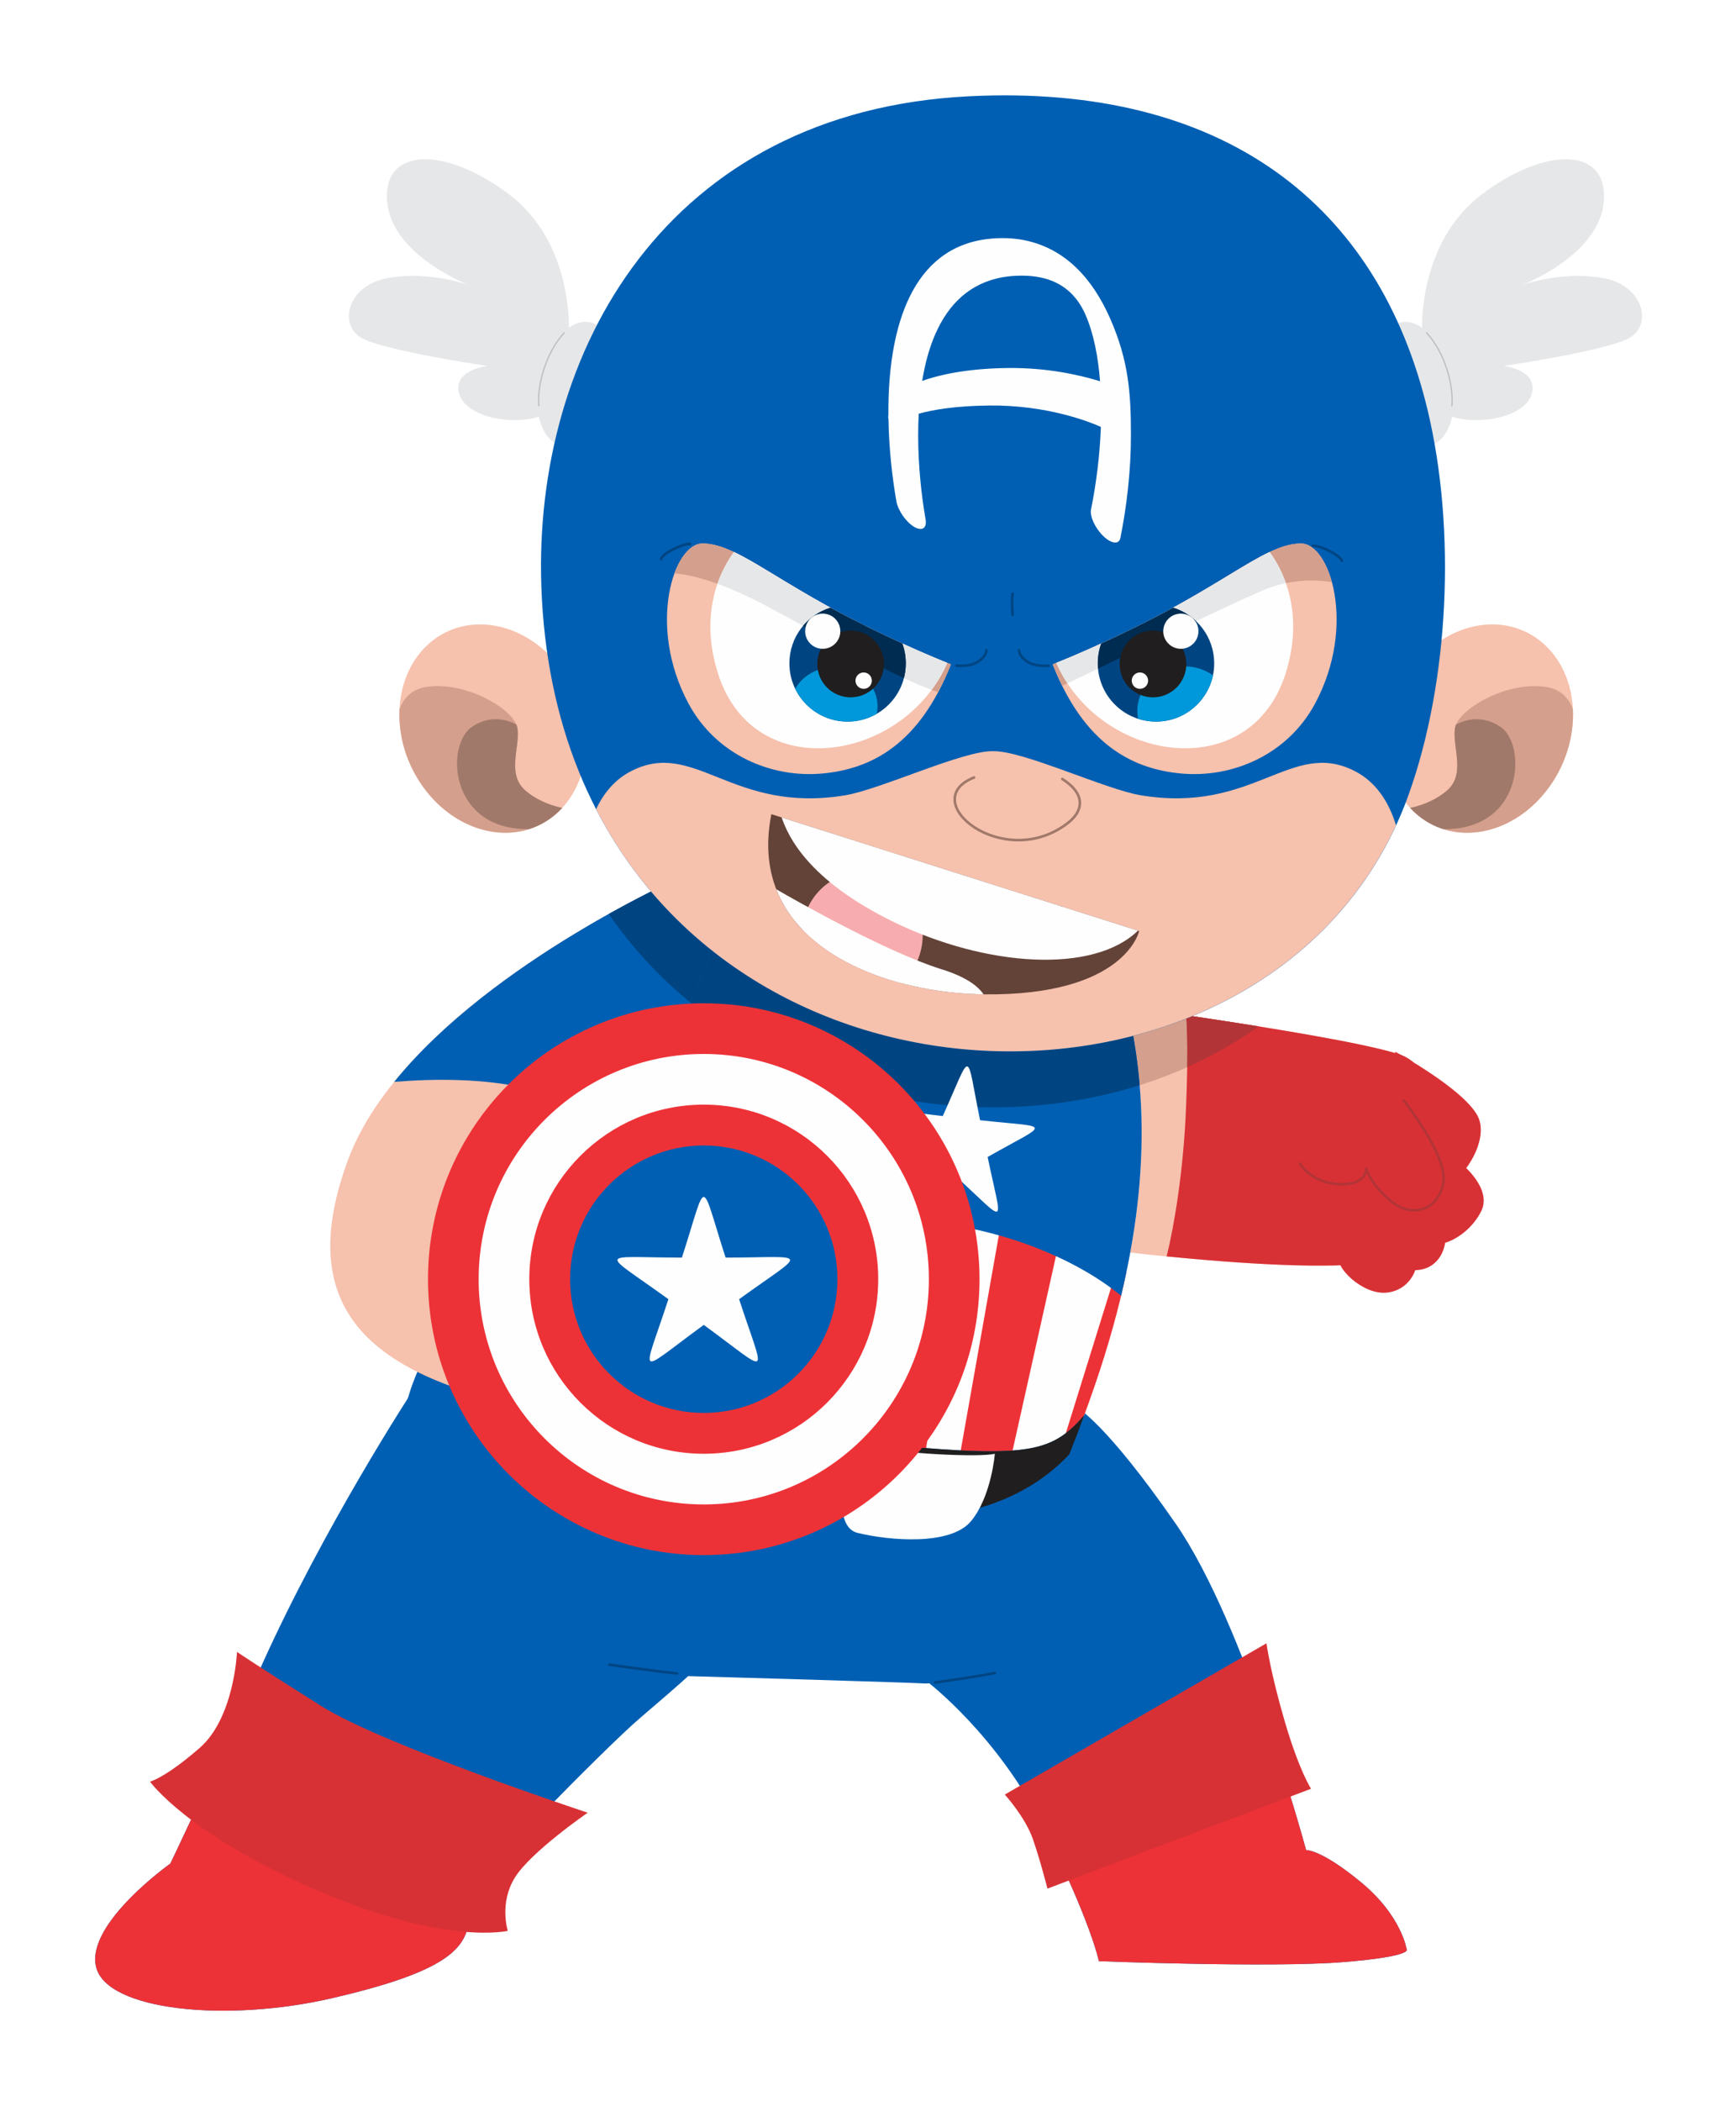 <svg width="291" height="352" viewBox="0 0 291 352" fill="none" xmlns="http://www.w3.org/2000/svg">
<g filter="url(#filter0_d_23_410)">
<path fill-rule="evenodd" clip-rule="evenodd" d="M178.237 163.128C179.266 163.385 223.905 169.174 234.582 172.647C245.259 176.12 241.914 205.322 230.98 207.38C220.046 209.438 191.101 206.094 184.926 205.322C178.752 204.55 178.237 163.128 178.237 163.128V163.128Z" fill="#F6C1AD"/>
<path fill-rule="evenodd" clip-rule="evenodd" d="M178.237 163.128C178.862 163.284 195.572 165.48 210.99 167.959C201.684 174.605 190.622 178.832 179.003 180.591C178.34 171.383 178.237 163.128 178.237 163.128V163.128Z" fill="#D49F8C"/>
<path fill-rule="evenodd" clip-rule="evenodd" d="M198.828 166.087C212.386 168.097 228.677 170.726 234.582 172.647C245.259 176.12 241.915 205.322 230.98 207.38C223.332 208.82 206.875 207.616 195.56 206.498C196.825 201.365 198.392 192.178 198.82 181.395C199.165 172.699 199.029 168.299 198.828 166.087Z" fill="#D83135"/>
<path fill-rule="evenodd" clip-rule="evenodd" d="M198.828 166.087C202.759 166.67 206.92 167.305 210.99 167.959C207.254 170.627 203.234 172.902 199.01 174.789C199.079 170.302 198.97 167.649 198.828 166.087Z" fill="#B23437"/>
<path fill-rule="evenodd" clip-rule="evenodd" d="M155.341 277.675C155.341 277.675 167.31 286.692 175.18 302.596C183.049 318.499 184.197 324.566 184.197 324.566C184.197 324.566 213.084 325.688 225.035 324.732C236.986 323.776 235.791 322.581 235.791 322.581C235.791 322.581 234.954 316.964 228.142 311.347C221.33 305.73 218.94 305.969 218.94 305.969C218.94 305.969 208.788 268.156 197.038 251.217C185.287 234.278 180.556 231.836 180.556 231.836L155.341 277.675V277.675Z" fill="#005FB3"/>
<path fill-rule="evenodd" clip-rule="evenodd" d="M172.053 296.936C173.139 298.711 174.192 300.599 175.18 302.596C183.049 318.5 184.197 324.566 184.197 324.566C184.197 324.566 213.084 325.688 225.035 324.732C236.986 323.776 235.791 322.581 235.791 322.581C235.791 322.581 234.954 316.964 228.142 311.347C221.33 305.73 218.94 305.969 218.94 305.969C218.94 305.969 214.931 291.038 209.036 275.738C200.526 280.661 180.286 292.349 172.053 296.936V296.936Z" fill="#ED3237"/>
<path fill-rule="evenodd" clip-rule="evenodd" d="M119.682 146.093C119.682 146.093 70.511 215.773 68.039 231.834C65.568 247.895 115.234 276.805 115.234 276.805C115.234 276.805 151.062 277.794 155.016 278.041C158.969 278.288 171.818 261.979 183.431 228.375C195.045 194.771 191.585 173.521 187.632 159.436C184.222 147.288 126.237 132.984 119.682 146.093V146.093Z" fill="#FEFEFE"/>
<path fill-rule="evenodd" clip-rule="evenodd" d="M168.717 261.931C173.325 253.838 178.49 242.673 183.431 228.375C185.835 221.419 187.591 214.995 188.833 209.052L187.623 207.3L177.848 238.718L168.946 242.558L177.673 203.459L167.899 200.318L160.568 241.685L154.633 242.383L161.615 198.921L151.84 195.954L144.859 240.987H133.687L141.018 197.525L131.593 195.256L123.04 235.925L113.265 232.085L122.516 194.732L113.963 192.812L103.665 228.245L93.192 223.183L106.458 190.892L97.382 189.67L82.72 216.725C82.72 216.725 75.563 237.845 79.403 242.209C83.243 246.573 114.487 262.456 115.883 262.631C116.812 262.747 146.853 263.712 168.717 261.931V261.931Z" fill="#ED3237"/>
<path fill-rule="evenodd" clip-rule="evenodd" d="M77.875 210.388C72.541 219.738 68.687 227.627 68.039 231.834C65.568 247.895 115.234 276.805 115.234 276.805C115.234 276.805 151.06 277.822 155.016 278.041C161.08 278.376 172.301 263.613 181.744 233.114C176.439 239.2 172.67 240.226 150.268 238.19C127.866 236.153 90.522 220.025 77.875 210.388V210.388Z" fill="#005FB3"/>
<path fill-rule="evenodd" clip-rule="evenodd" d="M77.874 210.388C76.716 212.419 75.627 214.381 74.626 216.252C81.857 223.488 103.071 242.165 134.983 248.684C159.116 253.615 172.267 247.095 179.244 239.649C180.079 237.557 180.913 235.38 181.744 233.114C176.439 239.2 172.67 240.226 150.268 238.19C127.866 236.153 90.522 220.025 77.874 210.388V210.388Z" fill="#201E1E"/>
<path fill-rule="evenodd" clip-rule="evenodd" d="M119.681 146.093C119.681 146.093 103.616 168.861 89.39 191.367C92.833 193.625 97.583 196.008 103.694 197.463C118.075 200.887 134.854 199.175 153.686 200.545C167.354 201.539 180.119 206.682 187.926 213.092C193.917 188.119 190.949 171.254 187.632 159.436C184.222 147.288 126.237 132.984 119.681 146.093V146.093Z" fill="#005FB3"/>
<path fill-rule="evenodd" clip-rule="evenodd" d="M119.682 146.093C119.682 146.093 115.977 151.344 110.551 159.292C131.826 180.394 164.286 186.253 191.039 177.808C190.43 170.58 189.064 164.537 187.632 159.436C184.222 147.288 126.237 132.984 119.682 146.093V146.093Z" fill="#004582"/>
<path fill-rule="evenodd" clip-rule="evenodd" d="M164.286 183.677C176.425 185.009 176.18 183.82 165.553 189.837C168.038 201.794 169.093 201.194 160.087 192.946C149.483 199.003 150.38 199.822 155.441 188.707C146.402 180.494 145.902 181.601 158.036 182.979C163.054 171.845 161.847 171.711 164.286 183.677V183.677Z" fill="#FEFEFE"/>
<path fill-rule="evenodd" clip-rule="evenodd" d="M115.349 276.801C115.349 276.801 100.798 252.546 86.037 240.892C71.276 229.239 68.993 229.298 68.993 229.298C68.993 229.298 54.443 251.51 43.826 275.076C33.209 298.641 28.547 308.223 28.547 308.223C28.547 308.223 14.304 318.322 16.117 325.573C17.93 332.824 37.87 334.896 55.738 330.752C73.607 326.609 77.75 322.984 78.527 318.322C79.304 313.661 79.304 311.848 79.304 311.848C79.304 311.848 100.539 289.577 107.531 283.621C114.523 277.665 115.349 276.801 115.349 276.801V276.801Z" fill="#005FB3"/>
<path fill-rule="evenodd" clip-rule="evenodd" d="M42.714 277.542C32.883 299.31 28.547 308.223 28.547 308.223C28.547 308.223 14.304 318.322 16.117 325.573C17.93 332.824 37.87 334.896 55.738 330.752C73.607 326.609 77.75 322.984 78.527 318.322C79.304 313.661 79.304 311.848 79.304 311.848C79.304 311.848 85.108 305.761 91.646 299.101C78.087 294.116 58.266 286.598 51.188 282.729C47.618 280.778 44.841 279.024 42.714 277.542V277.542Z" fill="#ED3237"/>
<path fill-rule="evenodd" clip-rule="evenodd" d="M25.145 294.486C25.145 294.486 31.395 303.266 52.974 312.642C74.553 322.017 85.119 319.488 85.119 319.488C85.119 319.488 83.631 314.874 86.309 310.558C88.988 306.243 98.513 299.695 98.513 299.695C98.513 299.695 64.284 288.384 53.867 281.836C43.449 275.288 39.729 272.758 39.729 272.758C39.729 272.758 39.282 283.771 33.478 288.831C27.674 293.891 25.145 294.486 25.145 294.486V294.486Z" fill="#D83135"/>
<path fill-rule="evenodd" clip-rule="evenodd" d="M175.579 312.413L219.767 295.681C219.767 295.681 217.817 292.757 215.38 284.471C212.944 276.186 212.294 271.313 212.294 271.313L168.431 296.655C168.431 296.655 171.843 300.392 173.142 304.128C174.442 307.865 175.579 312.413 175.579 312.413V312.413Z" fill="#D83135"/>
<path fill-rule="evenodd" clip-rule="evenodd" d="M142.722 237.977C142.722 237.977 138.485 251.535 143.779 252.823C149.074 254.111 159.334 255.001 162.769 250.85C166.203 246.7 166.763 239.551 166.763 239.551C164.579 240.161 151.476 239.694 142.722 237.977Z" fill="#FEFEFE"/>
<path fill-rule="evenodd" clip-rule="evenodd" d="M114.206 142.927C114.206 142.927 68.251 163.166 58.25 190.549C48.249 217.931 65.155 227.932 95.157 233.17C125.16 238.409 129.922 232.456 134.446 220.313C138.97 208.169 137.78 196.263 124.207 190.311C110.635 184.358 101.348 184.834 101.348 184.834C101.348 184.834 119.445 159.594 118.73 151.022C118.016 142.45 114.206 142.927 114.206 142.927V142.927Z" fill="#F6C1AD"/>
<path fill-rule="evenodd" clip-rule="evenodd" d="M114.206 142.927C114.206 142.927 82.565 156.863 66.079 177.253C72.469 176.722 81.095 176.588 88.906 178.466C96.153 180.209 100.543 181.484 103.105 182.314C108.082 176.388 119.938 160.005 119.293 152.26C118.647 144.515 114.206 142.927 114.206 142.927Z" fill="#005FB3"/>
<path fill-rule="evenodd" clip-rule="evenodd" d="M114.206 142.927C114.206 142.927 109.155 145.152 102.039 149.124C105.959 154.794 110.546 159.713 115.626 163.879C117.955 159.454 119.54 155.224 119.293 152.26C118.648 144.515 114.206 142.927 114.206 142.927V142.927Z" fill="#004582"/>
<path d="M82.591 135.357C91.231 136.655 98.234 129.966 98.234 120.417C98.234 110.867 91.231 102.072 82.591 100.774C73.952 99.475 66.949 106.164 66.949 115.714C66.949 125.264 73.952 134.058 82.591 135.357Z" fill="#F6C1AD"/>
<path fill-rule="evenodd" clip-rule="evenodd" d="M94.247 131.349C91.383 134.453 87.223 136.053 82.592 135.357C73.953 134.058 66.949 125.264 66.949 115.714C66.949 115.415 66.956 115.119 66.97 114.826C67.642 112.994 68.97 111.489 71.405 111.098C78.021 110.037 86.325 114.848 86.748 118.064C87.17 121.28 84.918 125.601 88.014 128.396C89.354 129.605 91.693 130.861 94.247 131.349V131.349Z" fill="#D49F8C"/>
<path fill-rule="evenodd" clip-rule="evenodd" d="M94.247 131.349C92.724 133.001 90.832 134.226 88.699 134.907C75.202 135.091 74.64 120.703 79.147 117.744C82.135 115.782 84.865 116.505 86.549 117.377C86.651 117.612 86.719 117.842 86.748 118.064C87.17 121.28 84.918 125.601 88.015 128.396C89.354 129.605 91.693 130.861 94.247 131.349Z" fill="#A1796A"/>
<path fill-rule="evenodd" clip-rule="evenodd" d="M95.347 51.223C95.347 51.223 96.086 36.643 85.289 28.523C74.493 20.402 64.066 20.679 64.896 29.814C65.727 38.95 78.83 43.84 78.83 43.84C78.83 43.84 72.278 41.349 65.173 42.549C58.068 43.748 56.683 50.577 60.744 52.699C64.804 54.822 81.69 57.313 81.69 57.313C81.69 57.313 75.785 57.959 76.984 62.019C78.184 66.079 86.581 67.463 91.103 65.525C95.624 63.588 95.347 51.223 95.347 51.223Z" fill="#E6E7E8"/>
<path fill-rule="evenodd" clip-rule="evenodd" d="M238.386 51.223C238.386 51.223 237.647 36.643 248.444 28.523C259.24 20.402 269.668 20.679 268.837 29.814C268.007 38.95 254.903 43.84 254.903 43.84C254.903 43.84 261.455 41.349 268.56 42.549C275.665 43.748 277.05 50.577 272.989 52.699C268.929 54.822 252.043 57.313 252.043 57.313C252.043 57.313 257.948 57.959 256.749 62.019C255.549 66.079 247.152 67.463 242.63 65.525C238.109 63.588 238.386 51.223 238.386 51.223Z" fill="#E6E7E8"/>
<path d="M93.996 70.593C97.3 71.405 101.11 67.46 102.506 61.782C103.901 56.104 102.354 50.843 99.05 50.031C95.746 49.218 91.936 53.163 90.54 58.842C89.145 64.52 90.692 69.781 93.996 70.593Z" fill="#E6E7E8"/>
<path d="M239.737 70.593C236.433 71.405 232.623 67.46 231.227 61.782C229.832 56.104 231.379 50.843 234.683 50.031C237.987 49.218 241.797 53.163 243.192 58.842C244.588 64.52 243.041 69.781 239.737 70.593Z" fill="#E6E7E8"/>
<path d="M248.034 135.357C239.395 136.655 232.392 129.966 232.392 120.417C232.392 110.867 239.395 102.072 248.034 100.774C256.674 99.475 263.677 106.164 263.677 115.714C263.677 125.264 256.674 134.058 248.034 135.357Z" fill="#F6C1AD"/>
<path fill-rule="evenodd" clip-rule="evenodd" d="M236.379 131.349C239.243 134.453 243.404 136.053 248.034 135.357C256.674 134.058 263.677 125.264 263.677 115.714C263.677 115.415 263.67 115.119 263.657 114.826C262.985 112.994 261.656 111.489 259.221 111.098C252.606 110.037 244.301 114.848 243.879 118.064C243.457 121.28 245.709 125.601 242.612 128.396C241.273 129.605 238.934 130.861 236.379 131.349Z" fill="#D49F8C"/>
<path fill-rule="evenodd" clip-rule="evenodd" d="M236.379 131.349C237.903 133.001 239.794 134.226 241.928 134.907C255.425 135.091 255.987 120.703 251.48 117.744C248.492 115.782 245.762 116.505 244.077 117.377C243.976 117.612 243.908 117.842 243.879 118.064C243.457 121.28 245.709 125.601 242.612 128.396C241.273 129.605 238.934 130.861 236.379 131.349Z" fill="#A1796A"/>
<path fill-rule="evenodd" clip-rule="evenodd" d="M236.048 129.347C212.407 194.736 93.967 186.86 90.744 94.269C89.374 54.886 111.766 14.636 162.455 12.128C205.076 10.019 231.073 30.216 239.322 64.777C244.075 84.689 242.975 110.187 236.048 129.347V129.347Z" fill="#005FB3"/>
<path fill-rule="evenodd" clip-rule="evenodd" d="M234.01 134.267C210.784 184.618 127.845 185.811 99.925 131.569C101.179 128.893 103.053 126.6 105.794 125.192C116.471 119.71 122.675 132.406 141.72 129.232C147.598 128.252 161.551 121.692 166.452 121.854C171.357 121.693 185.302 128.252 191.184 129.232C210.229 132.406 216.433 119.71 227.11 125.192C230.737 127.055 232.848 130.467 234.01 134.267Z" fill="#F6C1AD"/>
<path fill-rule="evenodd" clip-rule="evenodd" d="M159.398 107.304C159.398 107.304 149.363 103.431 138.535 97.445C127.707 91.459 122.601 87.057 117.759 87.057C112.917 87.057 108.428 100.79 115.382 113.818C119.97 122.412 129.229 126.409 137.932 125.584C146.147 124.805 154.13 120.653 159.398 107.304Z" fill="#F6C1AD"/>
<path fill-rule="evenodd" clip-rule="evenodd" d="M159.398 107.304C159.398 107.304 149.363 103.431 138.535 97.445C127.707 91.459 122.601 87.057 117.759 87.057C115.95 87.057 114.19 88.976 113.058 92.059C116.482 92.345 121.771 93.844 129.799 98.223C142.757 105.291 151.703 110.129 157.258 111.969C158.012 110.555 158.727 109.004 159.398 107.304Z" fill="#D49F8C"/>
<path fill-rule="evenodd" clip-rule="evenodd" d="M176.457 107.304C176.457 107.304 186.492 103.431 197.32 97.445C208.148 91.459 213.254 87.057 218.095 87.057C222.937 87.057 227.426 100.79 220.472 113.818C215.885 122.412 206.625 126.409 197.922 125.584C189.707 124.805 181.724 120.653 176.457 107.304V107.304Z" fill="#F6C1AD"/>
<path fill-rule="evenodd" clip-rule="evenodd" d="M176.457 107.304C176.457 107.304 186.492 103.431 197.32 97.445C208.148 91.459 213.254 87.057 218.095 87.057C220.175 87.057 222.188 89.591 223.259 93.514C219.875 93.009 215.831 93.139 211.671 94.921C202.341 98.92 183.379 108.464 178.047 110.9C177.494 109.783 176.962 108.586 176.457 107.304V107.304Z" fill="#D49F8C"/>
<path fill-rule="evenodd" clip-rule="evenodd" d="M158.79 107.064C156.465 106.134 147.79 102.561 138.535 97.445C131.408 93.504 126.76 90.251 123.034 88.487C121.009 91.233 117.058 98.327 120.33 108.764C126.273 127.727 151.459 123.756 158.79 107.064Z" fill="#FEFEFE"/>
<path fill-rule="evenodd" clip-rule="evenodd" d="M158.79 107.064C156.465 106.134 147.79 102.561 138.535 97.445C131.407 93.504 126.76 90.251 123.034 88.487C122.224 89.585 121.106 91.381 120.265 93.807C122.907 94.765 126.055 96.18 129.799 98.223C141.936 104.843 150.553 109.507 156.161 111.583C157.184 110.204 158.073 108.695 158.79 107.064V107.064Z" fill="#E6E7E8"/>
<path fill-rule="evenodd" clip-rule="evenodd" d="M177.064 107.064C179.39 106.134 188.064 102.561 197.32 97.445C204.447 93.504 209.095 90.251 212.82 88.487C214.845 91.233 218.796 98.327 215.525 108.764C209.581 127.727 184.396 123.756 177.064 107.064Z" fill="#FEFEFE"/>
<path fill-rule="evenodd" clip-rule="evenodd" d="M177.064 107.064C179.39 106.134 188.064 102.561 197.32 97.445C204.447 93.504 209.095 90.251 212.82 88.487C213.618 89.569 214.715 91.327 215.551 93.698C214.28 93.963 212.981 94.36 211.671 94.921C202.799 98.724 185.221 107.539 178.931 110.49C178.225 109.417 177.597 108.275 177.064 107.064V107.064Z" fill="#E6E7E8"/>
<path fill-rule="evenodd" clip-rule="evenodd" d="M151.259 103.823C147.818 102.254 143.592 100.211 139.203 97.812C135.219 99.04 132.323 102.75 132.323 107.138C132.323 112.527 136.691 116.895 142.08 116.895C147.469 116.895 151.837 112.527 151.837 107.138C151.837 105.974 151.633 104.858 151.259 103.823Z" fill="#004582"/>
<path fill-rule="evenodd" clip-rule="evenodd" d="M133.302 111.402C134.885 114.654 138.221 116.895 142.08 116.895C143.854 116.895 145.518 116.421 146.951 115.594C147.047 115.172 147.097 114.737 147.097 114.29C147.097 110.692 143.84 107.775 139.823 107.775C136.964 107.775 134.491 109.253 133.302 111.402V111.402Z" fill="#0098DA"/>
<path fill-rule="evenodd" clip-rule="evenodd" d="M151.259 103.823C147.818 102.254 143.592 100.211 139.203 97.812C137.395 98.369 135.811 99.437 134.621 100.848C141.533 104.601 147.125 107.573 151.52 109.614C151.726 108.823 151.837 107.993 151.837 107.138C151.837 105.974 151.633 104.858 151.259 103.823Z" fill="#002C52"/>
<path fill-rule="evenodd" clip-rule="evenodd" d="M184.595 103.823C188.037 102.254 192.262 100.211 196.651 97.812C200.636 99.04 203.532 102.75 203.532 107.138C203.532 112.527 199.164 116.895 193.775 116.895C188.386 116.895 184.018 112.527 184.018 107.138C184.018 105.974 184.222 104.858 184.595 103.823Z" fill="#004582"/>
<path fill-rule="evenodd" clip-rule="evenodd" d="M203.326 109.14C202.402 113.568 198.477 116.895 193.775 116.895C192.723 116.895 191.711 116.728 190.762 116.42C190.687 116.006 190.647 115.581 190.647 115.147C190.647 111.004 194.197 107.646 198.576 107.646C200.358 107.646 202.002 108.202 203.326 109.14V109.14Z" fill="#0098DA"/>
<path fill-rule="evenodd" clip-rule="evenodd" d="M184.595 103.823C188.037 102.254 192.262 100.211 196.651 97.812C198.106 98.26 199.415 99.04 200.491 100.061C194.786 102.782 188.671 105.784 184.058 108.026C184.032 107.733 184.018 107.437 184.018 107.138C184.018 105.974 184.222 104.858 184.595 103.823Z" fill="#002C52"/>
<path d="M160.372 107.524C160.372 107.524 162.529 107.794 163.967 106.835C165.405 105.876 165.345 104.947 165.345 104.947" stroke="#004582" stroke-width="0.436" stroke-miterlimit="22.926" stroke-linecap="round" stroke-linejoin="round"/>
<path d="M175.778 107.524C175.778 107.524 173.621 107.794 172.182 106.835C170.744 105.876 170.804 104.947 170.804 104.947" stroke="#004582" stroke-width="0.436" stroke-miterlimit="22.926" stroke-linecap="round" stroke-linejoin="round"/>
<path d="M110.806 89.665C111.115 88.68 114.414 87.063 115.683 87.125" stroke="#004582" stroke-width="0.436" stroke-miterlimit="22.926" stroke-linecap="round" stroke-linejoin="round"/>
<path d="M224.945 89.975C224.635 88.991 221.336 87.374 220.068 87.436" stroke="#004582" stroke-width="0.436" stroke-miterlimit="22.926" stroke-linecap="round" stroke-linejoin="round"/>
<path d="M142.588 112.829C145.675 112.829 148.178 110.327 148.178 107.239C148.178 104.152 145.675 101.649 142.588 101.649C139.5 101.649 136.998 104.152 136.998 107.239C136.998 110.327 139.5 112.829 142.588 112.829Z" fill="#201E1E"/>
<path d="M193.266 112.829C196.354 112.829 198.857 110.327 198.857 107.239C198.857 104.152 196.354 101.649 193.266 101.649C190.179 101.649 187.676 104.152 187.676 107.239C187.676 110.327 190.179 112.829 193.266 112.829Z" fill="#201E1E"/>
<path d="M137.912 104.698C139.54 104.698 140.86 103.379 140.86 101.751C140.86 100.123 139.54 98.803 137.912 98.803C136.285 98.803 134.965 100.123 134.965 101.751C134.965 103.379 136.285 104.698 137.912 104.698Z" fill="#FEFEFE"/>
<path d="M197.942 104.698C199.57 104.698 200.89 103.379 200.89 101.751C200.89 100.123 199.57 98.803 197.942 98.803C196.314 98.803 194.995 100.123 194.995 101.751C194.995 103.379 196.314 104.698 197.942 104.698Z" fill="#FEFEFE"/>
<path d="M144.773 111.407C145.531 111.407 146.145 110.793 146.145 110.035C146.145 109.277 145.531 108.662 144.773 108.662C144.015 108.662 143.401 109.277 143.401 110.035C143.401 110.793 144.015 111.407 144.773 111.407Z" fill="#FEFEFE"/>
<path d="M191.082 111.407C191.839 111.407 192.454 110.793 192.454 110.035C192.454 109.277 191.839 108.662 191.082 108.662C190.324 108.662 189.709 109.277 189.709 110.035C189.709 110.793 190.324 111.407 191.082 111.407Z" fill="#FEFEFE"/>
<path d="M169.741 99.004C169.741 99.004 169.544 96.75 169.741 95.483" stroke="#004582" stroke-width="0.436" stroke-miterlimit="22.926" stroke-linecap="round" stroke-linejoin="round"/>
<path d="M155.15 82.986C155.416 84.509 154.537 85.07 153.186 84.239C151.834 83.408 150.522 81.499 150.256 79.975C149.583 76.132 149.014 71.267 148.929 66.198C148.88 65.978 148.875 65.711 148.92 65.401C148.918 65.231 148.918 65.06 148.918 64.89C148.919 58.536 149.722 51.934 152.061 46.63C154.419 41.282 158.333 37.275 164.545 36.188C165.663 35.992 166.839 35.89 168.076 35.89C169.361 35.89 170.579 36.012 171.731 36.246C178.487 37.616 183.107 42.559 186.11 49.409C189.165 56.378 189.576 61.763 189.575 68.915C189.574 74.82 188.876 80.845 187.803 86.141C187.571 87.269 186.282 87.114 184.923 85.795C183.565 84.476 182.652 82.492 182.883 81.364C183.753 77.074 184.365 72.295 184.535 67.52C182.516 66.622 175.463 63.84 165.823 63.938C160.055 63.996 156.295 64.672 154.006 65.312C153.94 66.514 153.91 67.719 153.91 68.916C153.91 74.111 154.473 79.118 155.15 82.986V82.986ZM184.398 59.877C184.074 55.679 183.302 51.802 181.939 48.691C180.567 45.561 178.173 43.245 174.376 42.475C173.423 42.282 172.393 42.18 171.285 42.18C170.143 42.18 169.084 42.27 168.105 42.441C162.494 43.423 158.952 47.058 156.812 51.91C155.758 54.3 155.042 56.991 154.585 59.811C157.241 58.866 161.889 57.728 168.994 57.656C175.472 57.59 180.837 58.775 184.398 59.877V59.877Z" fill="#FEFEFE"/>
<path fill-rule="evenodd" clip-rule="evenodd" d="M129.305 132.406L190.954 151.985C190.954 151.985 188.623 162.823 165.082 162.59C147.444 162.416 125.026 153.798 129.305 132.406Z" fill="#634338"/>
<path fill-rule="evenodd" clip-rule="evenodd" d="M151.051 160.702C144.614 158.984 138.603 156.045 134.45 151.689C134.912 146.32 139.252 142.11 144.539 142.11C150.134 142.11 154.67 146.824 154.67 152.638C154.67 155.875 153.263 158.771 151.051 160.702Z" fill="#F7ADAF"/>
<path fill-rule="evenodd" clip-rule="evenodd" d="M164.868 162.586C151.253 162.4 134.882 157.192 130.13 144.988C133.301 146.823 148.5 155.484 157.857 158.395C161.84 159.634 163.889 161.142 164.868 162.586V162.586Z" fill="#FEFEFE"/>
<path fill-rule="evenodd" clip-rule="evenodd" d="M131.028 132.954L190.747 151.92C183.329 159.148 165.401 158.058 149.815 150.47C135.272 143.39 132.041 135.918 131.028 132.954Z" fill="#FEFEFE"/>
<path d="M163.276 126.258C153.403 130.166 168.254 142.199 178.997 133.885C181.572 131.892 182.112 129.095 178.066 126.501" stroke="#A1796A" stroke-width="0.436" stroke-miterlimit="22.926" stroke-linecap="round" stroke-linejoin="round"/>
<path fill-rule="evenodd" clip-rule="evenodd" d="M117.403 189.149C117.504 188.54 120.952 180.833 127.747 182.76C134.542 184.686 131.804 193.307 131.804 193.307C131.804 193.307 142.047 197.972 143.568 202.941C145.089 207.911 139.004 212.272 139.004 212.272C139.004 212.272 141.439 219.574 139.309 221.704C137.179 223.833 134.035 225.253 134.035 225.253C134.035 225.253 135.252 228.296 133.528 229.817C131.804 231.338 130.384 231.642 130.384 231.642C130.384 231.642 131.906 235.598 124.502 236.003C117.099 236.409 111.318 234.989 111.318 234.989L117.403 189.149V189.149Z" fill="#D83135"/>
<path fill-rule="evenodd" clip-rule="evenodd" d="M112.984 235.176L91.821 233.584L102.964 184.234C102.964 184.234 108.115 185.077 112.703 185.92C117.292 186.763 118.977 187.793 118.977 187.793L112.984 235.176V235.176Z" fill="#D83135"/>
<path fill-rule="evenodd" clip-rule="evenodd" d="M237.443 207.673C237.537 208.597 236.32 212.198 232.387 212.568C228.454 212.937 223.491 208.319 224.333 205.825C225.176 203.39 229.015 203.109 232.012 204.139C235.009 205.169 237.443 207.673 237.443 207.673Z" fill="#D83135"/>
<path fill-rule="evenodd" clip-rule="evenodd" d="M242.125 202.735C242.593 203.39 242.219 207.417 238.848 208.541C235.476 209.664 229.015 207.042 229.764 203.858C230.513 200.674 235.664 199.551 235.664 199.551L242.125 202.735V202.735Z" fill="#D83135"/>
<path fill-rule="evenodd" clip-rule="evenodd" d="M244.934 190.936C244.934 190.936 250.178 195.056 248.305 198.895C246.433 202.735 241.47 206.012 237.162 203.952C232.854 201.892 232.386 198.708 232.386 198.708L244.934 190.936Z" fill="#D83135"/>
<path fill-rule="evenodd" clip-rule="evenodd" d="M233.885 172.207C233.885 172.207 245.122 178.294 247.65 182.882C250.179 187.471 243.811 196.554 238.754 195.618C233.698 194.681 233.885 172.207 233.885 172.207V172.207Z" fill="#D83135"/>
<path d="M235.289 180.354C235.289 180.354 242.781 189.718 241.938 194.213C241.095 198.708 236.694 200.206 233.135 197.21C229.577 194.213 229.015 191.778 229.015 191.778C229.015 191.778 229.202 194.588 224.52 194.4C219.838 194.213 217.872 190.936 217.872 190.936" stroke="#B23437" stroke-width="0.436" stroke-miterlimit="22.926" stroke-linecap="round" stroke-linejoin="round"/>
<path d="M90.321 63.966C90.027 60.47 91.51 55.07 94.57 51.758" stroke="#BDBFC1" stroke-width="0.218" stroke-miterlimit="22.926" stroke-linecap="round" stroke-linejoin="round"/>
<path d="M243.383 63.966C243.677 60.47 242.194 55.07 239.135 51.758" stroke="#BDBFC1" stroke-width="0.218" stroke-miterlimit="22.926" stroke-linecap="round" stroke-linejoin="round"/>
<path d="M104.12 181.58L110.39 172.779" stroke="#004582" stroke-width="0.436" stroke-miterlimit="22.926" stroke-linecap="round" stroke-linejoin="round"/>
<path d="M117.969 256.537C143.498 256.537 164.194 235.842 164.194 210.312C164.194 184.783 143.498 164.088 117.969 164.088C92.44 164.088 71.744 184.783 71.744 210.312C71.744 235.842 92.44 256.537 117.969 256.537Z" fill="#ED3237"/>
<path d="M117.969 248.047C138.809 248.047 155.704 231.153 155.704 210.312C155.704 189.472 138.809 172.578 117.969 172.578C97.129 172.578 80.234 189.472 80.234 210.312C80.234 231.153 97.129 248.047 117.969 248.047Z" fill="#FEFEFE"/>
<path d="M117.969 239.557C134.12 239.557 147.213 226.463 147.213 210.312C147.213 194.161 134.12 181.068 117.969 181.068C101.818 181.068 88.725 194.161 88.725 210.312C88.725 226.463 101.818 239.557 117.969 239.557Z" fill="#ED3237"/>
<path d="M117.969 232.717C130.343 232.717 140.374 222.686 140.374 210.312C140.374 197.938 130.343 187.907 117.969 187.907C105.595 187.907 95.564 197.938 95.564 210.312C95.564 222.686 105.595 232.717 117.969 232.717Z" fill="#005FB3"/>
<path fill-rule="evenodd" clip-rule="evenodd" d="M121.631 206.696C135.858 206.668 135.42 205.323 123.895 213.663C128.317 227.184 129.462 226.353 117.969 217.969C106.475 226.353 107.62 227.185 112.042 213.663C100.516 205.323 100.08 206.669 114.306 206.696C118.676 193.157 117.261 193.157 121.631 206.696Z" fill="#FEFEFE"/>
<path d="M102.134 274.901C102.134 274.901 112.105 276.284 113.488 276.357" stroke="#004582" stroke-width="0.436" stroke-miterlimit="22.926" stroke-linecap="round" stroke-linejoin="round"/>
<path d="M156.721 277.885C157.23 277.812 163.562 276.939 166.765 276.284" stroke="#004582" stroke-width="0.436" stroke-miterlimit="22.926" stroke-linecap="round" stroke-linejoin="round"/>
</g>
<defs>
<filter id="filter0_d_23_410" x="0.958" y="0.977" width="289.289" height="350.887" filterUnits="userSpaceOnUse" color-interpolation-filters="sRGB">
<feFlood flood-opacity="0" result="BackgroundImageFix"/>
<feColorMatrix in="SourceAlpha" type="matrix" values="0 0 0 0 0 0 0 0 0 0 0 0 0 0 0 0 0 0 127 0" result="hardAlpha"/>
<feOffset dy="4"/>
<feGaussianBlur stdDeviation="7.5"/>
<feComposite in2="hardAlpha" operator="out"/>
<feColorMatrix type="matrix" values="0 0 0 0 0 0 0 0 0 0 0 0 0 0 0 0 0 0 0.5 0"/>
<feBlend mode="normal" in2="BackgroundImageFix" result="effect1_dropShadow_23_410"/>
<feBlend mode="normal" in="SourceGraphic" in2="effect1_dropShadow_23_410" result="shape"/>
</filter>
</defs>
</svg>
